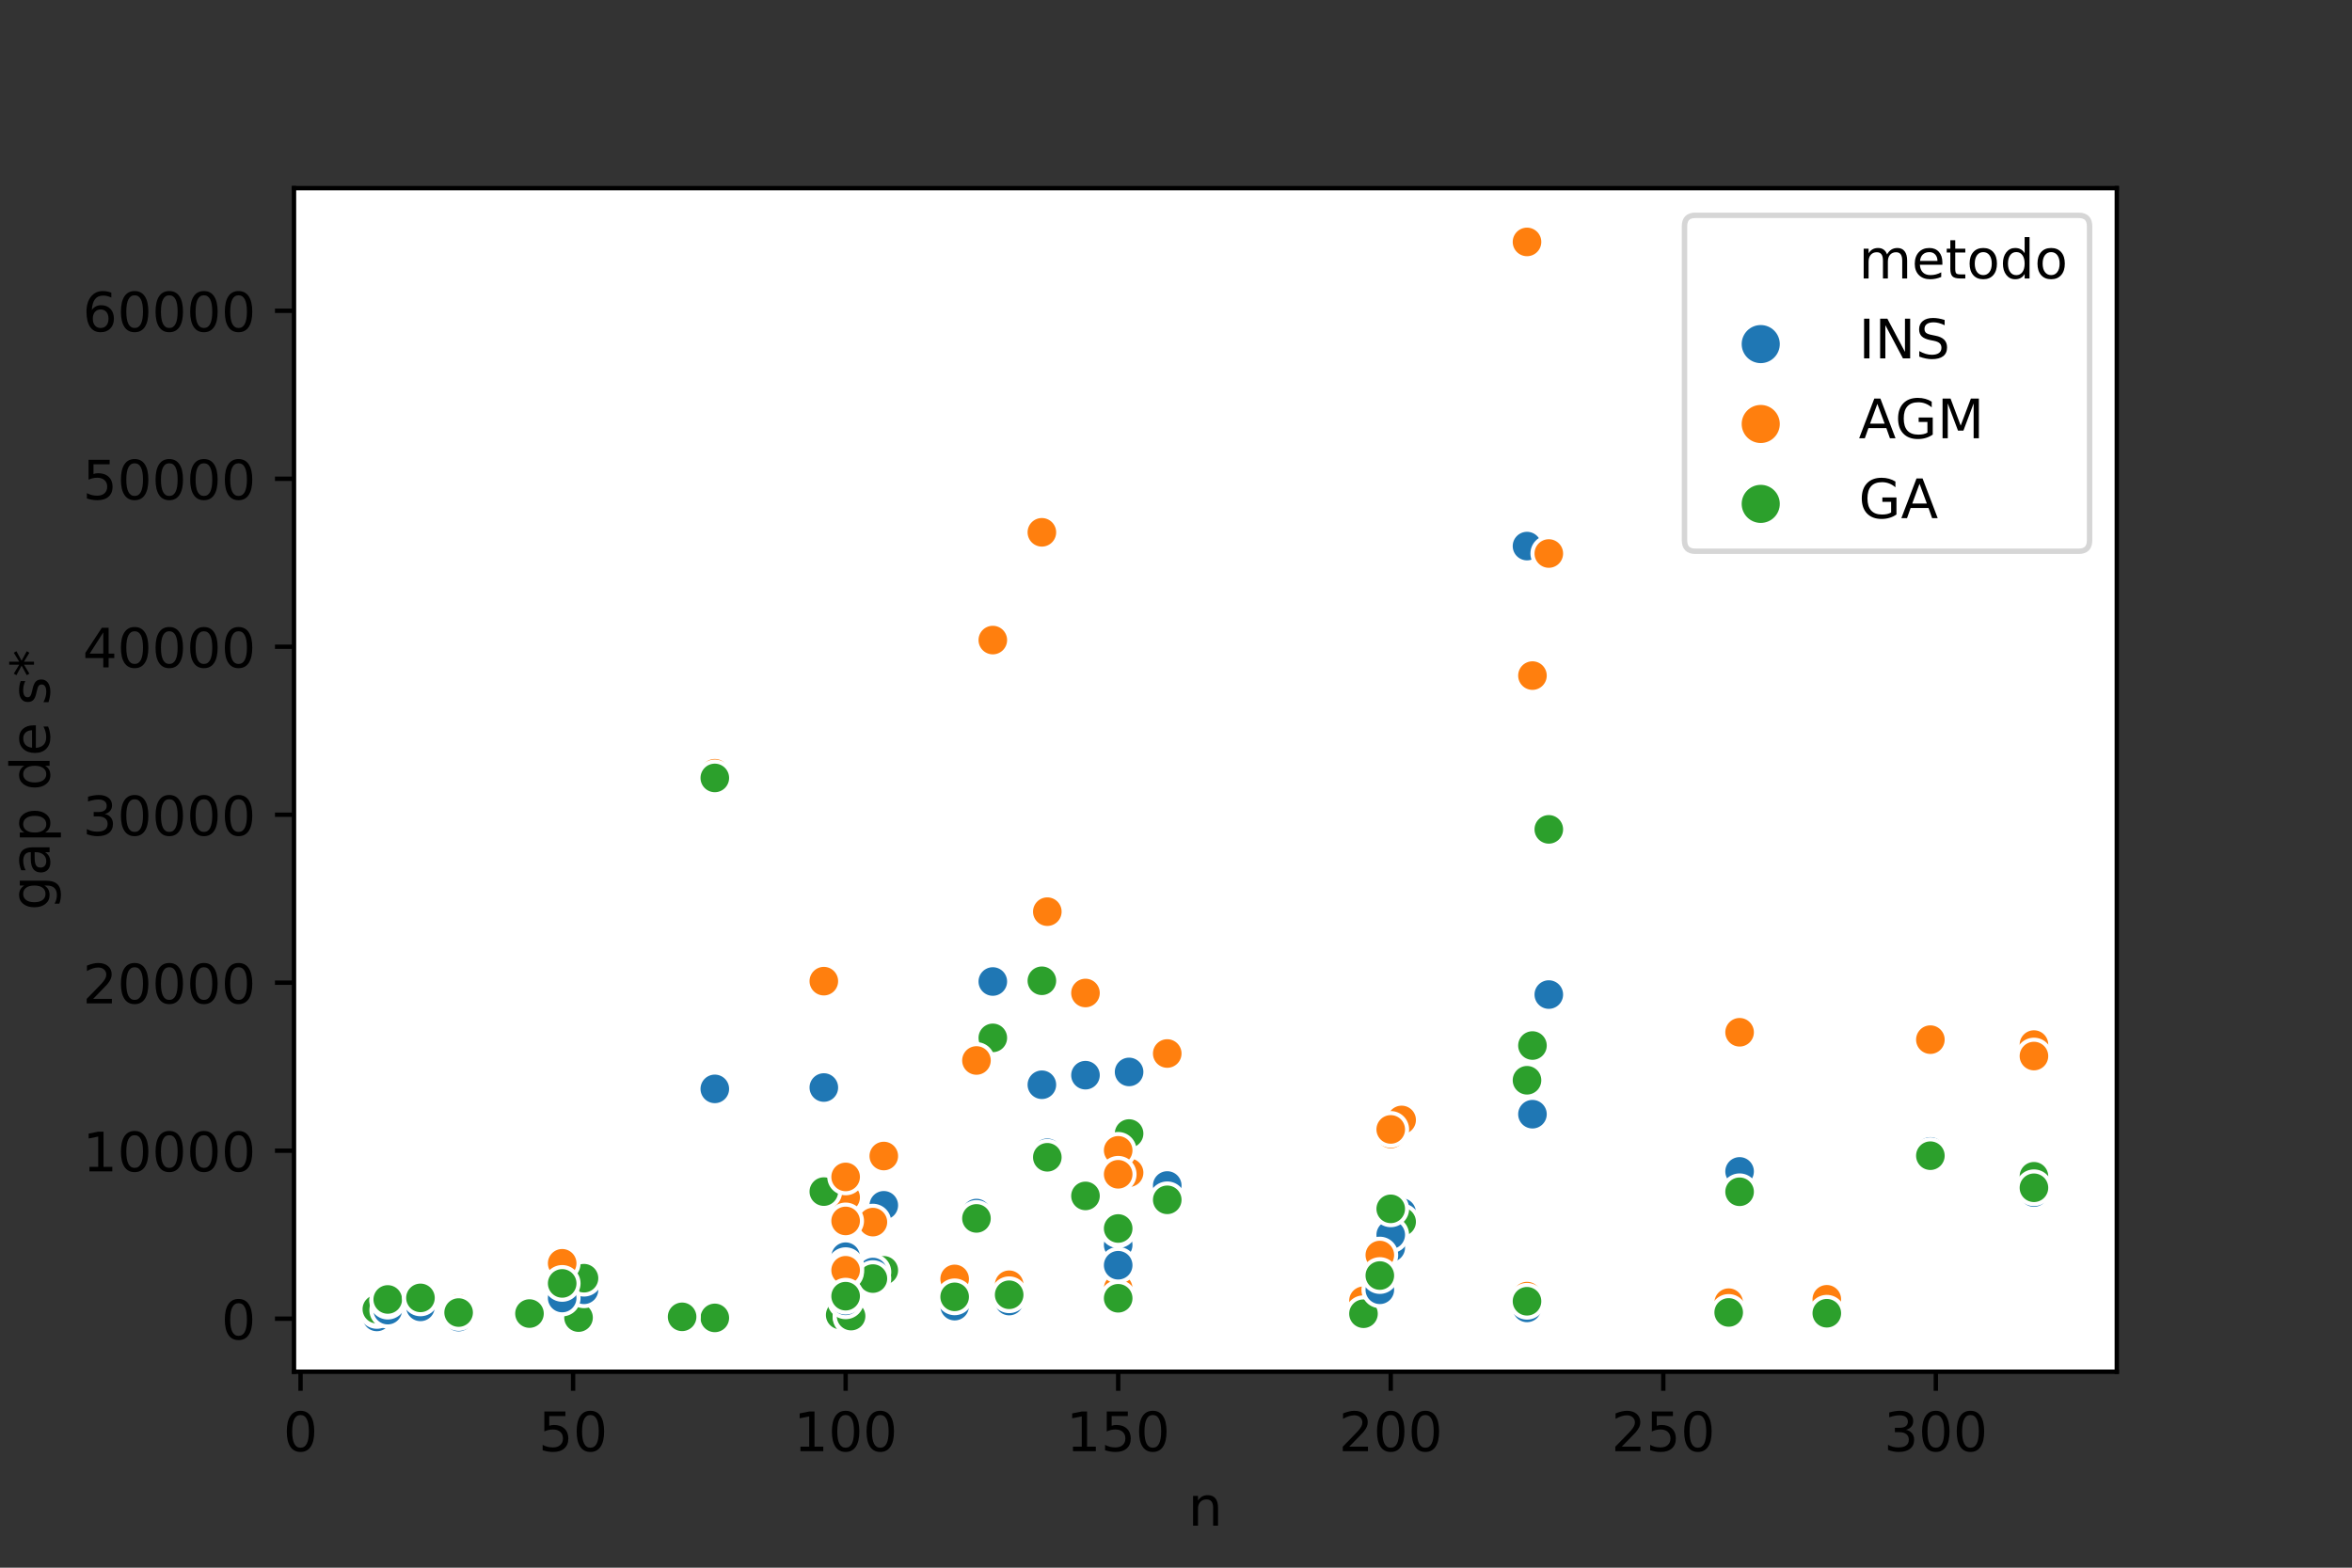 <?xml version="1.0" encoding="utf-8" standalone="no"?>
<!DOCTYPE svg PUBLIC "-//W3C//DTD SVG 1.1//EN"
  "http://www.w3.org/Graphics/SVG/1.1/DTD/svg11.dtd">
<!-- Created with matplotlib (https://matplotlib.org/) -->
<svg height="288pt" version="1.1" viewBox="0 0 432 288" width="432pt" xmlns="http://www.w3.org/2000/svg" xmlns:xlink="http://www.w3.org/1999/xlink">
 <rect x="0" y="0" width="432" height="288" fill="#333333" stroke="none"/>
 <defs>
  <style type="text/css">*{stroke-linecap:butt;stroke-linejoin:round;}</style>
 </defs>
 <g id="figure_1">
  <g id="patch_1">
   <path d="M 0 288 
L 432 288 
L 432 0 
L 0 0 
z
" style="fill:none;"/>
  </g>
  <g id="axes_1">
   <g id="patch_2">
    <path d="M 54 252 
L 388.8 252 
L 388.8 34.56 
L 54 34.56 
z
" style="fill:#ffffff;"/>
   </g>
   <g id="PathCollection_1">
    <defs>
     <path d="M 0 3 
C 0.796 3 1.559 2.684 2.121 2.121 
C 2.684 1.559 3 0.796 3 -0 
C 3 -0.796 2.684 -1.559 2.121 -2.121 
C 1.559 -2.684 0.796 -3 0 -3 
C -0.796 -3 -1.559 -2.684 -2.121 -2.121 
C -2.684 -1.559 -3 -0.796 -3 0 
C -3 0.796 -2.684 1.559 -2.121 2.121 
C -1.559 2.684 -0.796 3 0 3 
z
" id="C0_0_c7be79a290"/>
    </defs>
    <g clip-path="url(#pf85d535563)">
     <use style="fill:#1f77b4;stroke:#ffffff;stroke-width:0.75;" x="162.329" xlink:href="#C0_0_c7be79a290" y="221.428"/>
    </g>
    <g clip-path="url(#pf85d535563)">
     <use style="fill:#ff7f0e;stroke:#ffffff;stroke-width:0.75;" x="162.329" xlink:href="#C0_0_c7be79a290" y="212.374"/>
    </g>
    <g clip-path="url(#pf85d535563)">
     <use style="fill:#2ca02c;stroke:#ffffff;stroke-width:0.75;" x="162.329" xlink:href="#C0_0_c7be79a290" y="233.374"/>
    </g>
    <g clip-path="url(#pf85d535563)">
     <use style="fill:#1f77b4;stroke:#ffffff;stroke-width:0.75;" x="154.32" xlink:href="#C0_0_c7be79a290" y="241.712"/>
    </g>
    <g clip-path="url(#pf85d535563)">
     <use style="fill:#ff7f0e;stroke:#ffffff;stroke-width:0.75;" x="154.32" xlink:href="#C0_0_c7be79a290" y="240.592"/>
    </g>
    <g clip-path="url(#pf85d535563)">
     <use style="fill:#2ca02c;stroke:#ffffff;stroke-width:0.75;" x="154.32" xlink:href="#C0_0_c7be79a290" y="241.579"/>
    </g>
    <g clip-path="url(#pf85d535563)">
     <use style="fill:#1f77b4;stroke:#ffffff;stroke-width:0.75;" x="255.441" xlink:href="#C0_0_c7be79a290" y="229.208"/>
    </g>
    <g clip-path="url(#pf85d535563)">
     <use style="fill:#ff7f0e;stroke:#ffffff;stroke-width:0.75;" x="255.441" xlink:href="#C0_0_c7be79a290" y="208.34"/>
    </g>
    <g clip-path="url(#pf85d535563)">
     <use style="fill:#2ca02c;stroke:#ffffff;stroke-width:0.75;" x="255.441" xlink:href="#C0_0_c7be79a290" y="226.103"/>
    </g>
    <g clip-path="url(#pf85d535563)">
     <use style="fill:#1f77b4;stroke:#ffffff;stroke-width:0.75;" x="207.383" xlink:href="#C0_0_c7be79a290" y="196.925"/>
    </g>
    <g clip-path="url(#pf85d535563)">
     <use style="fill:#ff7f0e;stroke:#ffffff;stroke-width:0.75;" x="207.383" xlink:href="#C0_0_c7be79a290" y="215.429"/>
    </g>
    <g clip-path="url(#pf85d535563)">
     <use style="fill:#2ca02c;stroke:#ffffff;stroke-width:0.75;" x="207.383" xlink:href="#C0_0_c7be79a290" y="208.242"/>
    </g>
    <g clip-path="url(#pf85d535563)">
     <use style="fill:#1f77b4;stroke:#ffffff;stroke-width:0.75;" x="182.353" xlink:href="#C0_0_c7be79a290" y="180.313"/>
    </g>
    <g clip-path="url(#pf85d535563)">
     <use style="fill:#ff7f0e;stroke:#ffffff;stroke-width:0.75;" x="182.353" xlink:href="#C0_0_c7be79a290" y="117.588"/>
    </g>
    <g clip-path="url(#pf85d535563)">
     <use style="fill:#2ca02c;stroke:#ffffff;stroke-width:0.75;" x="182.353" xlink:href="#C0_0_c7be79a290" y="190.667"/>
    </g>
    <g clip-path="url(#pf85d535563)">
     <use style="fill:#1f77b4;stroke:#ffffff;stroke-width:0.75;" x="84.236" xlink:href="#C0_0_c7be79a290" y="241.857"/>
    </g>
    <g clip-path="url(#pf85d535563)">
     <use style="fill:#ff7f0e;stroke:#ffffff;stroke-width:0.75;" x="84.236" xlink:href="#C0_0_c7be79a290" y="241.172"/>
    </g>
    <g clip-path="url(#pf85d535563)">
     <use style="fill:#2ca02c;stroke:#ffffff;stroke-width:0.75;" x="84.236" xlink:href="#C0_0_c7be79a290" y="240.833"/>
    </g>
    <g clip-path="url(#pf85d535563)">
     <use style="fill:#1f77b4;stroke:#ffffff;stroke-width:0.75;" x="131.292" xlink:href="#C0_0_c7be79a290" y="200.039"/>
    </g>
    <g clip-path="url(#pf85d535563)">
     <use style="fill:#ff7f0e;stroke:#ffffff;stroke-width:0.75;" x="131.292" xlink:href="#C0_0_c7be79a290" y="142.05"/>
    </g>
    <g clip-path="url(#pf85d535563)">
     <use style="fill:#2ca02c;stroke:#ffffff;stroke-width:0.75;" x="131.292" xlink:href="#C0_0_c7be79a290" y="142.914"/>
    </g>
    <g clip-path="url(#pf85d535563)">
     <use style="fill:#1f77b4;stroke:#ffffff;stroke-width:0.75;" x="155.321" xlink:href="#C0_0_c7be79a290" y="231.96"/>
    </g>
    <g clip-path="url(#pf85d535563)">
     <use style="fill:#ff7f0e;stroke:#ffffff;stroke-width:0.75;" x="155.321" xlink:href="#C0_0_c7be79a290" y="230.698"/>
    </g>
    <g clip-path="url(#pf85d535563)">
     <use style="fill:#2ca02c;stroke:#ffffff;stroke-width:0.75;" x="155.321" xlink:href="#C0_0_c7be79a290" y="230.92"/>
    </g>
    <g clip-path="url(#pf85d535563)">
     <use style="fill:#1f77b4;stroke:#ffffff;stroke-width:0.75;" x="205.381" xlink:href="#C0_0_c7be79a290" y="238.179"/>
    </g>
    <g clip-path="url(#pf85d535563)">
     <use style="fill:#ff7f0e;stroke:#ffffff;stroke-width:0.75;" x="205.381" xlink:href="#C0_0_c7be79a290" y="236.691"/>
    </g>
    <g clip-path="url(#pf85d535563)">
     <use style="fill:#2ca02c;stroke:#ffffff;stroke-width:0.75;" x="205.381" xlink:href="#C0_0_c7be79a290" y="238.506"/>
    </g>
    <g clip-path="url(#pf85d535563)">
     <use style="fill:#1f77b4;stroke:#ffffff;stroke-width:0.75;" x="319.517" xlink:href="#C0_0_c7be79a290" y="215.2"/>
    </g>
    <g clip-path="url(#pf85d535563)">
     <use style="fill:#ff7f0e;stroke:#ffffff;stroke-width:0.75;" x="319.517" xlink:href="#C0_0_c7be79a290" y="189.639"/>
    </g>
    <g clip-path="url(#pf85d535563)">
     <use style="fill:#2ca02c;stroke:#ffffff;stroke-width:0.75;" x="319.517" xlink:href="#C0_0_c7be79a290" y="218.941"/>
    </g>
    <g clip-path="url(#pf85d535563)">
     <use style="fill:#1f77b4;stroke:#ffffff;stroke-width:0.75;" x="257.443" xlink:href="#C0_0_c7be79a290" y="222.749"/>
    </g>
    <g clip-path="url(#pf85d535563)">
     <use style="fill:#ff7f0e;stroke:#ffffff;stroke-width:0.75;" x="257.443" xlink:href="#C0_0_c7be79a290" y="205.745"/>
    </g>
    <g clip-path="url(#pf85d535563)">
     <use style="fill:#2ca02c;stroke:#ffffff;stroke-width:0.75;" x="257.443" xlink:href="#C0_0_c7be79a290" y="224.458"/>
    </g>
    <g clip-path="url(#pf85d535563)">
     <use style="fill:#1f77b4;stroke:#ffffff;stroke-width:0.75;" x="97.252" xlink:href="#C0_0_c7be79a290" y="242.011"/>
    </g>
    <g clip-path="url(#pf85d535563)">
     <use style="fill:#ff7f0e;stroke:#ffffff;stroke-width:0.75;" x="97.252" xlink:href="#C0_0_c7be79a290" y="241.604"/>
    </g>
    <g clip-path="url(#pf85d535563)">
     <use style="fill:#2ca02c;stroke:#ffffff;stroke-width:0.75;" x="97.252" xlink:href="#C0_0_c7be79a290" y="241.314"/>
    </g>
    <g clip-path="url(#pf85d535563)">
     <use style="fill:#1f77b4;stroke:#ffffff;stroke-width:0.75;" x="205.381" xlink:href="#C0_0_c7be79a290" y="228.714"/>
    </g>
    <g clip-path="url(#pf85d535563)">
     <use style="fill:#ff7f0e;stroke:#ffffff;stroke-width:0.75;" x="205.381" xlink:href="#C0_0_c7be79a290" y="211.331"/>
    </g>
    <g clip-path="url(#pf85d535563)">
     <use style="fill:#2ca02c;stroke:#ffffff;stroke-width:0.75;" x="205.381" xlink:href="#C0_0_c7be79a290" y="225.906"/>
    </g>
    <g clip-path="url(#pf85d535563)">
     <use style="fill:#1f77b4;stroke:#ffffff;stroke-width:0.75;" x="131.292" xlink:href="#C0_0_c7be79a290" y="242.07"/>
    </g>
    <g clip-path="url(#pf85d535563)">
     <use style="fill:#ff7f0e;stroke:#ffffff;stroke-width:0.75;" x="131.292" xlink:href="#C0_0_c7be79a290" y="241.826"/>
    </g>
    <g clip-path="url(#pf85d535563)">
     <use style="fill:#2ca02c;stroke:#ffffff;stroke-width:0.75;" x="131.292" xlink:href="#C0_0_c7be79a290" y="242.113"/>
    </g>
    <g clip-path="url(#pf85d535563)">
     <use style="fill:#1f77b4;stroke:#ffffff;stroke-width:0.75;" x="280.471" xlink:href="#C0_0_c7be79a290" y="100.322"/>
    </g>
    <g clip-path="url(#pf85d535563)">
     <use style="fill:#ff7f0e;stroke:#ffffff;stroke-width:0.75;" x="280.471" xlink:href="#C0_0_c7be79a290" y="44.444"/>
    </g>
    <g clip-path="url(#pf85d535563)">
     <use style="fill:#2ca02c;stroke:#ffffff;stroke-width:0.75;" x="280.471" xlink:href="#C0_0_c7be79a290" y="198.456"/>
    </g>
    <g clip-path="url(#pf85d535563)">
     <use style="fill:#1f77b4;stroke:#ffffff;stroke-width:0.75;" x="255.441" xlink:href="#C0_0_c7be79a290" y="226.841"/>
    </g>
    <g clip-path="url(#pf85d535563)">
     <use style="fill:#ff7f0e;stroke:#ffffff;stroke-width:0.75;" x="255.441" xlink:href="#C0_0_c7be79a290" y="207.485"/>
    </g>
    <g clip-path="url(#pf85d535563)">
     <use style="fill:#2ca02c;stroke:#ffffff;stroke-width:0.75;" x="255.441" xlink:href="#C0_0_c7be79a290" y="222.076"/>
    </g>
    <g clip-path="url(#pf85d535563)">
     <use style="fill:#1f77b4;stroke:#ffffff;stroke-width:0.75;" x="199.374" xlink:href="#C0_0_c7be79a290" y="197.521"/>
    </g>
    <g clip-path="url(#pf85d535563)">
     <use style="fill:#ff7f0e;stroke:#ffffff;stroke-width:0.75;" x="199.374" xlink:href="#C0_0_c7be79a290" y="182.424"/>
    </g>
    <g clip-path="url(#pf85d535563)">
     <use style="fill:#2ca02c;stroke:#ffffff;stroke-width:0.75;" x="199.374" xlink:href="#C0_0_c7be79a290" y="219.703"/>
    </g>
    <g clip-path="url(#pf85d535563)">
     <use style="fill:#1f77b4;stroke:#ffffff;stroke-width:0.75;" x="373.582" xlink:href="#C0_0_c7be79a290" y="216.975"/>
    </g>
    <g clip-path="url(#pf85d535563)">
     <use style="fill:#ff7f0e;stroke:#ffffff;stroke-width:0.75;" x="373.582" xlink:href="#C0_0_c7be79a290" y="191.898"/>
    </g>
    <g clip-path="url(#pf85d535563)">
     <use style="fill:#2ca02c;stroke:#ffffff;stroke-width:0.75;" x="373.582" xlink:href="#C0_0_c7be79a290" y="216.095"/>
    </g>
    <g clip-path="url(#pf85d535563)">
     <use style="fill:#1f77b4;stroke:#ffffff;stroke-width:0.75;" x="205.381" xlink:href="#C0_0_c7be79a290" y="232.436"/>
    </g>
    <g clip-path="url(#pf85d535563)">
     <use style="fill:#ff7f0e;stroke:#ffffff;stroke-width:0.75;" x="205.381" xlink:href="#C0_0_c7be79a290" y="215.728"/>
    </g>
    <g clip-path="url(#pf85d535563)">
     <use style="fill:#2ca02c;stroke:#ffffff;stroke-width:0.75;" x="205.381" xlink:href="#C0_0_c7be79a290" y="225.687"/>
    </g>
    <g clip-path="url(#pf85d535563)">
     <use style="fill:#1f77b4;stroke:#ffffff;stroke-width:0.75;" x="155.321" xlink:href="#C0_0_c7be79a290" y="233.115"/>
    </g>
    <g clip-path="url(#pf85d535563)">
     <use style="fill:#ff7f0e;stroke:#ffffff;stroke-width:0.75;" x="155.321" xlink:href="#C0_0_c7be79a290" y="223.958"/>
    </g>
    <g clip-path="url(#pf85d535563)">
     <use style="fill:#2ca02c;stroke:#ffffff;stroke-width:0.75;" x="155.321" xlink:href="#C0_0_c7be79a290" y="233.263"/>
    </g>
    <g clip-path="url(#pf85d535563)">
     <use style="fill:#1f77b4;stroke:#ffffff;stroke-width:0.75;" x="69.218" xlink:href="#C0_0_c7be79a290" y="241.934"/>
    </g>
    <g clip-path="url(#pf85d535563)">
     <use style="fill:#ff7f0e;stroke:#ffffff;stroke-width:0.75;" x="69.218" xlink:href="#C0_0_c7be79a290" y="240.737"/>
    </g>
    <g clip-path="url(#pf85d535563)">
     <use style="fill:#2ca02c;stroke:#ffffff;stroke-width:0.75;" x="69.218" xlink:href="#C0_0_c7be79a290" y="240.505"/>
    </g>
    <g clip-path="url(#pf85d535563)">
     <use style="fill:#1f77b4;stroke:#ffffff;stroke-width:0.75;" x="214.392" xlink:href="#C0_0_c7be79a290" y="217.79"/>
    </g>
    <g clip-path="url(#pf85d535563)">
     <use style="fill:#ff7f0e;stroke:#ffffff;stroke-width:0.75;" x="214.392" xlink:href="#C0_0_c7be79a290" y="193.54"/>
    </g>
    <g clip-path="url(#pf85d535563)">
     <use style="fill:#2ca02c;stroke:#ffffff;stroke-width:0.75;" x="214.392" xlink:href="#C0_0_c7be79a290" y="220.419"/>
    </g>
    <g clip-path="url(#pf85d535563)">
     <use style="fill:#1f77b4;stroke:#ffffff;stroke-width:0.75;" x="284.475" xlink:href="#C0_0_c7be79a290" y="182.711"/>
    </g>
    <g clip-path="url(#pf85d535563)">
     <use style="fill:#ff7f0e;stroke:#ffffff;stroke-width:0.75;" x="284.475" xlink:href="#C0_0_c7be79a290" y="101.686"/>
    </g>
    <g clip-path="url(#pf85d535563)">
     <use style="fill:#2ca02c;stroke:#ffffff;stroke-width:0.75;" x="284.475" xlink:href="#C0_0_c7be79a290" y="152.364"/>
    </g>
    <g clip-path="url(#pf85d535563)">
     <use style="fill:#1f77b4;stroke:#ffffff;stroke-width:0.75;" x="192.365" xlink:href="#C0_0_c7be79a290" y="211.772"/>
    </g>
    <g clip-path="url(#pf85d535563)">
     <use style="fill:#ff7f0e;stroke:#ffffff;stroke-width:0.75;" x="192.365" xlink:href="#C0_0_c7be79a290" y="167.482"/>
    </g>
    <g clip-path="url(#pf85d535563)">
     <use style="fill:#2ca02c;stroke:#ffffff;stroke-width:0.75;" x="192.365" xlink:href="#C0_0_c7be79a290" y="212.605"/>
    </g>
    <g clip-path="url(#pf85d535563)">
     <use style="fill:#1f77b4;stroke:#ffffff;stroke-width:0.75;" x="155.321" xlink:href="#C0_0_c7be79a290" y="231.275"/>
    </g>
    <g clip-path="url(#pf85d535563)">
     <use style="fill:#ff7f0e;stroke:#ffffff;stroke-width:0.75;" x="155.321" xlink:href="#C0_0_c7be79a290" y="219.974"/>
    </g>
    <g clip-path="url(#pf85d535563)">
     <use style="fill:#2ca02c;stroke:#ffffff;stroke-width:0.75;" x="155.321" xlink:href="#C0_0_c7be79a290" y="233.966"/>
    </g>
    <g clip-path="url(#pf85d535563)">
     <use style="fill:#1f77b4;stroke:#ffffff;stroke-width:0.75;" x="185.357" xlink:href="#C0_0_c7be79a290" y="239.018"/>
    </g>
    <g clip-path="url(#pf85d535563)">
     <use style="fill:#ff7f0e;stroke:#ffffff;stroke-width:0.75;" x="185.357" xlink:href="#C0_0_c7be79a290" y="236.022"/>
    </g>
    <g clip-path="url(#pf85d535563)">
     <use style="fill:#2ca02c;stroke:#ffffff;stroke-width:0.75;" x="185.357" xlink:href="#C0_0_c7be79a290" y="237.861"/>
    </g>
    <g clip-path="url(#pf85d535563)">
     <use style="fill:#1f77b4;stroke:#ffffff;stroke-width:0.75;" x="191.364" xlink:href="#C0_0_c7be79a290" y="199.28"/>
    </g>
    <g clip-path="url(#pf85d535563)">
     <use style="fill:#ff7f0e;stroke:#ffffff;stroke-width:0.75;" x="191.364" xlink:href="#C0_0_c7be79a290" y="97.791"/>
    </g>
    <g clip-path="url(#pf85d535563)">
     <use style="fill:#2ca02c;stroke:#ffffff;stroke-width:0.75;" x="191.364" xlink:href="#C0_0_c7be79a290" y="180.178"/>
    </g>
    <g clip-path="url(#pf85d535563)">
     <use style="fill:#1f77b4;stroke:#ffffff;stroke-width:0.75;" x="335.536" xlink:href="#C0_0_c7be79a290" y="241.157"/>
    </g>
    <g clip-path="url(#pf85d535563)">
     <use style="fill:#ff7f0e;stroke:#ffffff;stroke-width:0.75;" x="335.536" xlink:href="#C0_0_c7be79a290" y="238.694"/>
    </g>
    <g clip-path="url(#pf85d535563)">
     <use style="fill:#2ca02c;stroke:#ffffff;stroke-width:0.75;" x="335.536" xlink:href="#C0_0_c7be79a290" y="241.255"/>
    </g>
    <g clip-path="url(#pf85d535563)">
     <use style="fill:#1f77b4;stroke:#ffffff;stroke-width:0.75;" x="106.262" xlink:href="#C0_0_c7be79a290" y="242.116"/>
    </g>
    <g clip-path="url(#pf85d535563)">
     <use style="fill:#ff7f0e;stroke:#ffffff;stroke-width:0.75;" x="106.262" xlink:href="#C0_0_c7be79a290" y="241.876"/>
    </g>
    <g clip-path="url(#pf85d535563)">
     <use style="fill:#2ca02c;stroke:#ffffff;stroke-width:0.75;" x="106.262" xlink:href="#C0_0_c7be79a290" y="242.055"/>
    </g>
    <g clip-path="url(#pf85d535563)">
     <use style="fill:#1f77b4;stroke:#ffffff;stroke-width:0.75;" x="160.327" xlink:href="#C0_0_c7be79a290" y="233.685"/>
    </g>
    <g clip-path="url(#pf85d535563)">
     <use style="fill:#ff7f0e;stroke:#ffffff;stroke-width:0.75;" x="160.327" xlink:href="#C0_0_c7be79a290" y="224.514"/>
    </g>
    <g clip-path="url(#pf85d535563)">
     <use style="fill:#2ca02c;stroke:#ffffff;stroke-width:0.75;" x="160.327" xlink:href="#C0_0_c7be79a290" y="234.886"/>
    </g>
    <g clip-path="url(#pf85d535563)">
     <use style="fill:#1f77b4;stroke:#ffffff;stroke-width:0.75;" x="250.435" xlink:href="#C0_0_c7be79a290" y="240.802"/>
    </g>
    <g clip-path="url(#pf85d535563)">
     <use style="fill:#ff7f0e;stroke:#ffffff;stroke-width:0.75;" x="250.435" xlink:href="#C0_0_c7be79a290" y="238.962"/>
    </g>
    <g clip-path="url(#pf85d535563)">
     <use style="fill:#2ca02c;stroke:#ffffff;stroke-width:0.75;" x="250.435" xlink:href="#C0_0_c7be79a290" y="241.345"/>
    </g>
    <g clip-path="url(#pf85d535563)">
     <use style="fill:#1f77b4;stroke:#ffffff;stroke-width:0.75;" x="317.515" xlink:href="#C0_0_c7be79a290" y="240.953"/>
    </g>
    <g clip-path="url(#pf85d535563)">
     <use style="fill:#ff7f0e;stroke:#ffffff;stroke-width:0.75;" x="317.515" xlink:href="#C0_0_c7be79a290" y="239.314"/>
    </g>
    <g clip-path="url(#pf85d535563)">
     <use style="fill:#2ca02c;stroke:#ffffff;stroke-width:0.75;" x="317.515" xlink:href="#C0_0_c7be79a290" y="241.107"/>
    </g>
    <g clip-path="url(#pf85d535563)">
     <use style="fill:#1f77b4;stroke:#ffffff;stroke-width:0.75;" x="84.236" xlink:href="#C0_0_c7be79a290" y="241.968"/>
    </g>
    <g clip-path="url(#pf85d535563)">
     <use style="fill:#ff7f0e;stroke:#ffffff;stroke-width:0.75;" x="84.236" xlink:href="#C0_0_c7be79a290" y="240.401"/>
    </g>
    <g clip-path="url(#pf85d535563)">
     <use style="fill:#2ca02c;stroke:#ffffff;stroke-width:0.75;" x="84.236" xlink:href="#C0_0_c7be79a290" y="241.129"/>
    </g>
    <g clip-path="url(#pf85d535563)">
     <use style="fill:#1f77b4;stroke:#ffffff;stroke-width:0.75;" x="354.559" xlink:href="#C0_0_c7be79a290" y="211.528"/>
    </g>
    <g clip-path="url(#pf85d535563)">
     <use style="fill:#ff7f0e;stroke:#ffffff;stroke-width:0.75;" x="354.559" xlink:href="#C0_0_c7be79a290" y="190.994"/>
    </g>
    <g clip-path="url(#pf85d535563)">
     <use style="fill:#2ca02c;stroke:#ffffff;stroke-width:0.75;" x="354.559" xlink:href="#C0_0_c7be79a290" y="212.312"/>
    </g>
    <g clip-path="url(#pf85d535563)">
     <use style="fill:#1f77b4;stroke:#ffffff;stroke-width:0.75;" x="280.471" xlink:href="#C0_0_c7be79a290" y="240.274"/>
    </g>
    <g clip-path="url(#pf85d535563)">
     <use style="fill:#ff7f0e;stroke:#ffffff;stroke-width:0.75;" x="280.471" xlink:href="#C0_0_c7be79a290" y="238.111"/>
    </g>
    <g clip-path="url(#pf85d535563)">
     <use style="fill:#2ca02c;stroke:#ffffff;stroke-width:0.75;" x="280.471" xlink:href="#C0_0_c7be79a290" y="239.055"/>
    </g>
    <g clip-path="url(#pf85d535563)">
     <use style="fill:#1f77b4;stroke:#ffffff;stroke-width:0.75;" x="71.221" xlink:href="#C0_0_c7be79a290" y="240.681"/>
    </g>
    <g clip-path="url(#pf85d535563)">
     <use style="fill:#ff7f0e;stroke:#ffffff;stroke-width:0.75;" x="71.221" xlink:href="#C0_0_c7be79a290" y="239.03"/>
    </g>
    <g clip-path="url(#pf85d535563)">
     <use style="fill:#2ca02c;stroke:#ffffff;stroke-width:0.75;" x="71.221" xlink:href="#C0_0_c7be79a290" y="238.722"/>
    </g>
    <g clip-path="url(#pf85d535563)">
     <use style="fill:#1f77b4;stroke:#ffffff;stroke-width:0.75;" x="156.322" xlink:href="#C0_0_c7be79a290" y="242.005"/>
    </g>
    <g clip-path="url(#pf85d535563)">
     <use style="fill:#ff7f0e;stroke:#ffffff;stroke-width:0.75;" x="156.322" xlink:href="#C0_0_c7be79a290" y="241.542"/>
    </g>
    <g clip-path="url(#pf85d535563)">
     <use style="fill:#2ca02c;stroke:#ffffff;stroke-width:0.75;" x="156.322" xlink:href="#C0_0_c7be79a290" y="241.78"/>
    </g>
    <g clip-path="url(#pf85d535563)">
     <use style="fill:#1f77b4;stroke:#ffffff;stroke-width:0.75;" x="179.35" xlink:href="#C0_0_c7be79a290" y="222.854"/>
    </g>
    <g clip-path="url(#pf85d535563)">
     <use style="fill:#ff7f0e;stroke:#ffffff;stroke-width:0.75;" x="179.35" xlink:href="#C0_0_c7be79a290" y="194.821"/>
    </g>
    <g clip-path="url(#pf85d535563)">
     <use style="fill:#2ca02c;stroke:#ffffff;stroke-width:0.75;" x="179.35" xlink:href="#C0_0_c7be79a290" y="223.835"/>
    </g>
    <g clip-path="url(#pf85d535563)">
     <use style="fill:#1f77b4;stroke:#ffffff;stroke-width:0.75;" x="107.264" xlink:href="#C0_0_c7be79a290" y="236.95"/>
    </g>
    <g clip-path="url(#pf85d535563)">
     <use style="fill:#ff7f0e;stroke:#ffffff;stroke-width:0.75;" x="107.264" xlink:href="#C0_0_c7be79a290" y="234.315"/>
    </g>
    <g clip-path="url(#pf85d535563)">
     <use style="fill:#2ca02c;stroke:#ffffff;stroke-width:0.75;" x="107.264" xlink:href="#C0_0_c7be79a290" y="234.818"/>
    </g>
    <g clip-path="url(#pf85d535563)">
     <use style="fill:#1f77b4;stroke:#ffffff;stroke-width:0.75;" x="253.438" xlink:href="#C0_0_c7be79a290" y="236.947"/>
    </g>
    <g clip-path="url(#pf85d535563)">
     <use style="fill:#ff7f0e;stroke:#ffffff;stroke-width:0.75;" x="253.438" xlink:href="#C0_0_c7be79a290" y="230.569"/>
    </g>
    <g clip-path="url(#pf85d535563)">
     <use style="fill:#2ca02c;stroke:#ffffff;stroke-width:0.75;" x="253.438" xlink:href="#C0_0_c7be79a290" y="234.33"/>
    </g>
    <g clip-path="url(#pf85d535563)">
     <use style="fill:#1f77b4;stroke:#ffffff;stroke-width:0.75;" x="125.285" xlink:href="#C0_0_c7be79a290" y="241.99"/>
    </g>
    <g clip-path="url(#pf85d535563)">
     <use style="fill:#ff7f0e;stroke:#ffffff;stroke-width:0.75;" x="125.285" xlink:href="#C0_0_c7be79a290" y="241.635"/>
    </g>
    <g clip-path="url(#pf85d535563)">
     <use style="fill:#2ca02c;stroke:#ffffff;stroke-width:0.75;" x="125.285" xlink:href="#C0_0_c7be79a290" y="241.916"/>
    </g>
    <g clip-path="url(#pf85d535563)">
     <use style="fill:#1f77b4;stroke:#ffffff;stroke-width:0.75;" x="151.316" xlink:href="#C0_0_c7be79a290" y="199.789"/>
    </g>
    <g clip-path="url(#pf85d535563)">
     <use style="fill:#ff7f0e;stroke:#ffffff;stroke-width:0.75;" x="151.316" xlink:href="#C0_0_c7be79a290" y="180.249"/>
    </g>
    <g clip-path="url(#pf85d535563)">
     <use style="fill:#2ca02c;stroke:#ffffff;stroke-width:0.75;" x="151.316" xlink:href="#C0_0_c7be79a290" y="218.91"/>
    </g>
    <g clip-path="url(#pf85d535563)">
     <use style="fill:#1f77b4;stroke:#ffffff;stroke-width:0.75;" x="175.345" xlink:href="#C0_0_c7be79a290" y="239.953"/>
    </g>
    <g clip-path="url(#pf85d535563)">
     <use style="fill:#ff7f0e;stroke:#ffffff;stroke-width:0.75;" x="175.345" xlink:href="#C0_0_c7be79a290" y="234.951"/>
    </g>
    <g clip-path="url(#pf85d535563)">
     <use style="fill:#2ca02c;stroke:#ffffff;stroke-width:0.75;" x="175.345" xlink:href="#C0_0_c7be79a290" y="238.243"/>
    </g>
    <g clip-path="url(#pf85d535563)">
     <use style="fill:#1f77b4;stroke:#ffffff;stroke-width:0.75;" x="281.472" xlink:href="#C0_0_c7be79a290" y="204.69"/>
    </g>
    <g clip-path="url(#pf85d535563)">
     <use style="fill:#ff7f0e;stroke:#ffffff;stroke-width:0.75;" x="281.472" xlink:href="#C0_0_c7be79a290" y="124.114"/>
    </g>
    <g clip-path="url(#pf85d535563)">
     <use style="fill:#2ca02c;stroke:#ffffff;stroke-width:0.75;" x="281.472" xlink:href="#C0_0_c7be79a290" y="192.077"/>
    </g>
    <g clip-path="url(#pf85d535563)">
     <use style="fill:#1f77b4;stroke:#ffffff;stroke-width:0.75;" x="155.321" xlink:href="#C0_0_c7be79a290" y="230.868"/>
    </g>
    <g clip-path="url(#pf85d535563)">
     <use style="fill:#ff7f0e;stroke:#ffffff;stroke-width:0.75;" x="155.321" xlink:href="#C0_0_c7be79a290" y="224.298"/>
    </g>
    <g clip-path="url(#pf85d535563)">
     <use style="fill:#2ca02c;stroke:#ffffff;stroke-width:0.75;" x="155.321" xlink:href="#C0_0_c7be79a290" y="232.519"/>
    </g>
    <g clip-path="url(#pf85d535563)">
     <use style="fill:#1f77b4;stroke:#ffffff;stroke-width:0.75;" x="373.582" xlink:href="#C0_0_c7be79a290" y="219.086"/>
    </g>
    <g clip-path="url(#pf85d535563)">
     <use style="fill:#ff7f0e;stroke:#ffffff;stroke-width:0.75;" x="373.582" xlink:href="#C0_0_c7be79a290" y="194.009"/>
    </g>
    <g clip-path="url(#pf85d535563)">
     <use style="fill:#2ca02c;stroke:#ffffff;stroke-width:0.75;" x="373.582" xlink:href="#C0_0_c7be79a290" y="218.206"/>
    </g>
    <g clip-path="url(#pf85d535563)">
     <use style="fill:#1f77b4;stroke:#ffffff;stroke-width:0.75;" x="155.321" xlink:href="#C0_0_c7be79a290" y="232.877"/>
    </g>
    <g clip-path="url(#pf85d535563)">
     <use style="fill:#ff7f0e;stroke:#ffffff;stroke-width:0.75;" x="155.321" xlink:href="#C0_0_c7be79a290" y="216.213"/>
    </g>
    <g clip-path="url(#pf85d535563)">
     <use style="fill:#2ca02c;stroke:#ffffff;stroke-width:0.75;" x="155.321" xlink:href="#C0_0_c7be79a290" y="233.679"/>
    </g>
    <g clip-path="url(#pf85d535563)">
     <use style="fill:#1f77b4;stroke:#ffffff;stroke-width:0.75;" x="103.259" xlink:href="#C0_0_c7be79a290" y="238.459"/>
    </g>
    <g clip-path="url(#pf85d535563)">
     <use style="fill:#ff7f0e;stroke:#ffffff;stroke-width:0.75;" x="103.259" xlink:href="#C0_0_c7be79a290" y="232.078"/>
    </g>
    <g clip-path="url(#pf85d535563)">
     <use style="fill:#2ca02c;stroke:#ffffff;stroke-width:0.75;" x="103.259" xlink:href="#C0_0_c7be79a290" y="235.775"/>
    </g>
    <g clip-path="url(#pf85d535563)">
     <use style="fill:#1f77b4;stroke:#ffffff;stroke-width:0.75;" x="77.228" xlink:href="#C0_0_c7be79a290" y="240.086"/>
    </g>
    <g clip-path="url(#pf85d535563)">
     <use style="fill:#ff7f0e;stroke:#ffffff;stroke-width:0.75;" x="77.228" xlink:href="#C0_0_c7be79a290" y="237.969"/>
    </g>
    <g clip-path="url(#pf85d535563)">
     <use style="fill:#2ca02c;stroke:#ffffff;stroke-width:0.75;" x="77.228" xlink:href="#C0_0_c7be79a290" y="238.435"/>
    </g>
    <g clip-path="url(#pf85d535563)">
     <use style="fill:#1f77b4;stroke:#ffffff;stroke-width:0.75;" x="155.321" xlink:href="#C0_0_c7be79a290" y="238.975"/>
    </g>
    <g clip-path="url(#pf85d535563)">
     <use style="fill:#ff7f0e;stroke:#ffffff;stroke-width:0.75;" x="155.321" xlink:href="#C0_0_c7be79a290" y="233.365"/>
    </g>
    <g clip-path="url(#pf85d535563)">
     <use style="fill:#2ca02c;stroke:#ffffff;stroke-width:0.75;" x="155.321" xlink:href="#C0_0_c7be79a290" y="238.12"/>
    </g>
   </g>
   <g id="PathCollection_2"/>
   <g id="PathCollection_3"/>
   <g id="PathCollection_4"/>
   <g id="PathCollection_5"/>
   <g id="matplotlib.axis_1">
    <g id="xtick_1">
     <g id="line2d_1">
      <defs>
       <path d="M 0 0 
L 0 3.5 
" id="mcfea1238dd" style="stroke:#000000;stroke-width:0.8;"/>
      </defs>
      <g>
       <use style="stroke:#000000;stroke-width:0.8;" x="55.201" xlink:href="#mcfea1238dd" y="252"/>
      </g>
     </g>
     <g id="text_1">
      <!-- 0 -->
      <g transform="translate(52.02 266.598)scale(0.1 -0.1)">
       <defs>
        <path d="M 31.781 66.406 
Q 24.172 66.406 20.328 58.906 
Q 16.5 51.422 16.5 36.375 
Q 16.5 21.391 20.328 13.891 
Q 24.172 6.391 31.781 6.391 
Q 39.453 6.391 43.281 13.891 
Q 47.125 21.391 47.125 36.375 
Q 47.125 51.422 43.281 58.906 
Q 39.453 66.406 31.781 66.406 
z
M 31.781 74.219 
Q 44.047 74.219 50.516 64.516 
Q 56.984 54.828 56.984 36.375 
Q 56.984 17.969 50.516 8.266 
Q 44.047 -1.422 31.781 -1.422 
Q 19.531 -1.422 13.062 8.266 
Q 6.594 17.969 6.594 36.375 
Q 6.594 54.828 13.062 64.516 
Q 19.531 74.219 31.781 74.219 
z
" id="DejaVuSans-48"/>
       </defs>
       <use xlink:href="#DejaVuSans-48"/>
      </g>
     </g>
    </g>
    <g id="xtick_2">
     <g id="line2d_2">
      <g>
       <use style="stroke:#000000;stroke-width:0.8;" x="105.261" xlink:href="#mcfea1238dd" y="252"/>
      </g>
     </g>
     <g id="text_2">
      <!-- 50 -->
      <g transform="translate(98.899 266.598)scale(0.1 -0.1)">
       <defs>
        <path d="M 10.797 72.906 
L 49.516 72.906 
L 49.516 64.594 
L 19.828 64.594 
L 19.828 46.734 
Q 21.969 47.469 24.109 47.828 
Q 26.266 48.188 28.422 48.188 
Q 40.625 48.188 47.75 41.5 
Q 54.891 34.812 54.891 23.391 
Q 54.891 11.625 47.562 5.094 
Q 40.234 -1.422 26.906 -1.422 
Q 22.312 -1.422 17.547 -0.641 
Q 12.797 0.141 7.719 1.703 
L 7.719 11.625 
Q 12.109 9.234 16.797 8.062 
Q 21.484 6.891 26.703 6.891 
Q 35.156 6.891 40.078 11.328 
Q 45.016 15.766 45.016 23.391 
Q 45.016 31 40.078 35.438 
Q 35.156 39.891 26.703 39.891 
Q 22.75 39.891 18.812 39.016 
Q 14.891 38.141 10.797 36.281 
z
" id="DejaVuSans-53"/>
       </defs>
       <use xlink:href="#DejaVuSans-53"/>
       <use x="63.623" xlink:href="#DejaVuSans-48"/>
      </g>
     </g>
    </g>
    <g id="xtick_3">
     <g id="line2d_3">
      <g>
       <use style="stroke:#000000;stroke-width:0.8;" x="155.321" xlink:href="#mcfea1238dd" y="252"/>
      </g>
     </g>
     <g id="text_3">
      <!-- 100 -->
      <g transform="translate(145.777 266.598)scale(0.1 -0.1)">
       <defs>
        <path d="M 12.406 8.297 
L 28.516 8.297 
L 28.516 63.922 
L 10.984 60.406 
L 10.984 69.391 
L 28.422 72.906 
L 38.281 72.906 
L 38.281 8.297 
L 54.391 8.297 
L 54.391 0 
L 12.406 0 
z
" id="DejaVuSans-49"/>
       </defs>
       <use xlink:href="#DejaVuSans-49"/>
       <use x="63.623" xlink:href="#DejaVuSans-48"/>
       <use x="127.246" xlink:href="#DejaVuSans-48"/>
      </g>
     </g>
    </g>
    <g id="xtick_4">
     <g id="line2d_4">
      <g>
       <use style="stroke:#000000;stroke-width:0.8;" x="205.381" xlink:href="#mcfea1238dd" y="252"/>
      </g>
     </g>
     <g id="text_4">
      <!-- 150 -->
      <g transform="translate(195.837 266.598)scale(0.1 -0.1)">
       <use xlink:href="#DejaVuSans-49"/>
       <use x="63.623" xlink:href="#DejaVuSans-53"/>
       <use x="127.246" xlink:href="#DejaVuSans-48"/>
      </g>
     </g>
    </g>
    <g id="xtick_5">
     <g id="line2d_5">
      <g>
       <use style="stroke:#000000;stroke-width:0.8;" x="255.441" xlink:href="#mcfea1238dd" y="252"/>
      </g>
     </g>
     <g id="text_5">
      <!-- 200 -->
      <g transform="translate(245.897 266.598)scale(0.1 -0.1)">
       <defs>
        <path d="M 19.188 8.297 
L 53.609 8.297 
L 53.609 0 
L 7.328 0 
L 7.328 8.297 
Q 12.938 14.109 22.625 23.891 
Q 32.328 33.688 34.812 36.531 
Q 39.547 41.844 41.422 45.531 
Q 43.312 49.219 43.312 52.781 
Q 43.312 58.594 39.234 62.25 
Q 35.156 65.922 28.609 65.922 
Q 23.969 65.922 18.812 64.312 
Q 13.672 62.703 7.812 59.422 
L 7.812 69.391 
Q 13.766 71.781 18.938 73 
Q 24.125 74.219 28.422 74.219 
Q 39.75 74.219 46.484 68.547 
Q 53.219 62.891 53.219 53.422 
Q 53.219 48.922 51.531 44.891 
Q 49.859 40.875 45.406 35.406 
Q 44.188 33.984 37.641 27.219 
Q 31.109 20.453 19.188 8.297 
z
" id="DejaVuSans-50"/>
       </defs>
       <use xlink:href="#DejaVuSans-50"/>
       <use x="63.623" xlink:href="#DejaVuSans-48"/>
       <use x="127.246" xlink:href="#DejaVuSans-48"/>
      </g>
     </g>
    </g>
    <g id="xtick_6">
     <g id="line2d_6">
      <g>
       <use style="stroke:#000000;stroke-width:0.8;" x="305.5" xlink:href="#mcfea1238dd" y="252"/>
      </g>
     </g>
     <g id="text_6">
      <!-- 250 -->
      <g transform="translate(295.957 266.598)scale(0.1 -0.1)">
       <use xlink:href="#DejaVuSans-50"/>
       <use x="63.623" xlink:href="#DejaVuSans-53"/>
       <use x="127.246" xlink:href="#DejaVuSans-48"/>
      </g>
     </g>
    </g>
    <g id="xtick_7">
     <g id="line2d_7">
      <g>
       <use style="stroke:#000000;stroke-width:0.8;" x="355.56" xlink:href="#mcfea1238dd" y="252"/>
      </g>
     </g>
     <g id="text_7">
      <!-- 300 -->
      <g transform="translate(346.017 266.598)scale(0.1 -0.1)">
       <defs>
        <path d="M 40.578 39.312 
Q 47.656 37.797 51.625 33 
Q 55.609 28.219 55.609 21.188 
Q 55.609 10.406 48.188 4.484 
Q 40.766 -1.422 27.094 -1.422 
Q 22.516 -1.422 17.656 -0.516 
Q 12.797 0.391 7.625 2.203 
L 7.625 11.719 
Q 11.719 9.328 16.594 8.109 
Q 21.484 6.891 26.812 6.891 
Q 36.078 6.891 40.938 10.547 
Q 45.797 14.203 45.797 21.188 
Q 45.797 27.641 41.281 31.266 
Q 36.766 34.906 28.719 34.906 
L 20.219 34.906 
L 20.219 43.016 
L 29.109 43.016 
Q 36.375 43.016 40.234 45.922 
Q 44.094 48.828 44.094 54.297 
Q 44.094 59.906 40.109 62.906 
Q 36.141 65.922 28.719 65.922 
Q 24.656 65.922 20.016 65.031 
Q 15.375 64.156 9.812 62.312 
L 9.812 71.094 
Q 15.438 72.656 20.344 73.438 
Q 25.25 74.219 29.594 74.219 
Q 40.828 74.219 47.359 69.109 
Q 53.906 64.016 53.906 55.328 
Q 53.906 49.266 50.438 45.094 
Q 46.969 40.922 40.578 39.312 
z
" id="DejaVuSans-51"/>
       </defs>
       <use xlink:href="#DejaVuSans-51"/>
       <use x="63.623" xlink:href="#DejaVuSans-48"/>
       <use x="127.246" xlink:href="#DejaVuSans-48"/>
      </g>
     </g>
    </g>
    <g id="text_8">
     <!-- n -->
     <g transform="translate(218.231 280.277)scale(0.1 -0.1)">
      <defs>
       <path d="M 54.891 33.016 
L 54.891 0 
L 45.906 0 
L 45.906 32.719 
Q 45.906 40.484 42.875 44.328 
Q 39.844 48.188 33.797 48.188 
Q 26.516 48.188 22.312 43.547 
Q 18.109 38.922 18.109 30.906 
L 18.109 0 
L 9.078 0 
L 9.078 54.688 
L 18.109 54.688 
L 18.109 46.188 
Q 21.344 51.125 25.703 53.562 
Q 30.078 56 35.797 56 
Q 45.219 56 50.047 50.172 
Q 54.891 44.344 54.891 33.016 
z
" id="DejaVuSans-110"/>
      </defs>
      <use xlink:href="#DejaVuSans-110"/>
     </g>
    </g>
   </g>
   <g id="matplotlib.axis_2">
    <g id="ytick_1">
     <g id="line2d_8">
      <defs>
       <path d="M 0 0 
L -3.5 0 
" id="mbc3f77edc1" style="stroke:#000000;stroke-width:0.8;"/>
      </defs>
      <g>
       <use style="stroke:#000000;stroke-width:0.8;" x="54" xlink:href="#mbc3f77edc1" y="242.252"/>
      </g>
     </g>
     <g id="text_9">
      <!-- 0 -->
      <g transform="translate(40.638 246.051)scale(0.1 -0.1)">
       <use xlink:href="#DejaVuSans-48"/>
      </g>
     </g>
    </g>
    <g id="ytick_2">
     <g id="line2d_9">
      <g>
       <use style="stroke:#000000;stroke-width:0.8;" x="54" xlink:href="#mbc3f77edc1" y="211.392"/>
      </g>
     </g>
     <g id="text_10">
      <!-- 10000 -->
      <g transform="translate(15.188 215.192)scale(0.1 -0.1)">
       <use xlink:href="#DejaVuSans-49"/>
       <use x="63.623" xlink:href="#DejaVuSans-48"/>
       <use x="127.246" xlink:href="#DejaVuSans-48"/>
       <use x="190.869" xlink:href="#DejaVuSans-48"/>
       <use x="254.492" xlink:href="#DejaVuSans-48"/>
      </g>
     </g>
    </g>
    <g id="ytick_3">
     <g id="line2d_10">
      <g>
       <use style="stroke:#000000;stroke-width:0.8;" x="54" xlink:href="#mbc3f77edc1" y="180.532"/>
      </g>
     </g>
     <g id="text_11">
      <!-- 20000 -->
      <g transform="translate(15.188 184.332)scale(0.1 -0.1)">
       <use xlink:href="#DejaVuSans-50"/>
       <use x="63.623" xlink:href="#DejaVuSans-48"/>
       <use x="127.246" xlink:href="#DejaVuSans-48"/>
       <use x="190.869" xlink:href="#DejaVuSans-48"/>
       <use x="254.492" xlink:href="#DejaVuSans-48"/>
      </g>
     </g>
    </g>
    <g id="ytick_4">
     <g id="line2d_11">
      <g>
       <use style="stroke:#000000;stroke-width:0.8;" x="54" xlink:href="#mbc3f77edc1" y="149.673"/>
      </g>
     </g>
     <g id="text_12">
      <!-- 30000 -->
      <g transform="translate(15.188 153.472)scale(0.1 -0.1)">
       <use xlink:href="#DejaVuSans-51"/>
       <use x="63.623" xlink:href="#DejaVuSans-48"/>
       <use x="127.246" xlink:href="#DejaVuSans-48"/>
       <use x="190.869" xlink:href="#DejaVuSans-48"/>
       <use x="254.492" xlink:href="#DejaVuSans-48"/>
      </g>
     </g>
    </g>
    <g id="ytick_5">
     <g id="line2d_12">
      <g>
       <use style="stroke:#000000;stroke-width:0.8;" x="54" xlink:href="#mbc3f77edc1" y="118.813"/>
      </g>
     </g>
     <g id="text_13">
      <!-- 40000 -->
      <g transform="translate(15.188 122.612)scale(0.1 -0.1)">
       <defs>
        <path d="M 37.797 64.312 
L 12.891 25.391 
L 37.797 25.391 
z
M 35.203 72.906 
L 47.609 72.906 
L 47.609 25.391 
L 58.016 25.391 
L 58.016 17.188 
L 47.609 17.188 
L 47.609 0 
L 37.797 0 
L 37.797 17.188 
L 4.891 17.188 
L 4.891 26.703 
z
" id="DejaVuSans-52"/>
       </defs>
       <use xlink:href="#DejaVuSans-52"/>
       <use x="63.623" xlink:href="#DejaVuSans-48"/>
       <use x="127.246" xlink:href="#DejaVuSans-48"/>
       <use x="190.869" xlink:href="#DejaVuSans-48"/>
       <use x="254.492" xlink:href="#DejaVuSans-48"/>
      </g>
     </g>
    </g>
    <g id="ytick_6">
     <g id="line2d_13">
      <g>
       <use style="stroke:#000000;stroke-width:0.8;" x="54" xlink:href="#mbc3f77edc1" y="87.953"/>
      </g>
     </g>
     <g id="text_14">
      <!-- 50000 -->
      <g transform="translate(15.188 91.752)scale(0.1 -0.1)">
       <use xlink:href="#DejaVuSans-53"/>
       <use x="63.623" xlink:href="#DejaVuSans-48"/>
       <use x="127.246" xlink:href="#DejaVuSans-48"/>
       <use x="190.869" xlink:href="#DejaVuSans-48"/>
       <use x="254.492" xlink:href="#DejaVuSans-48"/>
      </g>
     </g>
    </g>
    <g id="ytick_7">
     <g id="line2d_14">
      <g>
       <use style="stroke:#000000;stroke-width:0.8;" x="54" xlink:href="#mbc3f77edc1" y="57.093"/>
      </g>
     </g>
     <g id="text_15">
      <!-- 60000 -->
      <g transform="translate(15.188 60.892)scale(0.1 -0.1)">
       <defs>
        <path d="M 33.016 40.375 
Q 26.375 40.375 22.484 35.828 
Q 18.609 31.297 18.609 23.391 
Q 18.609 15.531 22.484 10.953 
Q 26.375 6.391 33.016 6.391 
Q 39.656 6.391 43.531 10.953 
Q 47.406 15.531 47.406 23.391 
Q 47.406 31.297 43.531 35.828 
Q 39.656 40.375 33.016 40.375 
z
M 52.594 71.297 
L 52.594 62.312 
Q 48.875 64.062 45.094 64.984 
Q 41.312 65.922 37.594 65.922 
Q 27.828 65.922 22.672 59.328 
Q 17.531 52.734 16.797 39.406 
Q 19.672 43.656 24.016 45.922 
Q 28.375 48.188 33.594 48.188 
Q 44.578 48.188 50.953 41.516 
Q 57.328 34.859 57.328 23.391 
Q 57.328 12.156 50.688 5.359 
Q 44.047 -1.422 33.016 -1.422 
Q 20.359 -1.422 13.672 8.266 
Q 6.984 17.969 6.984 36.375 
Q 6.984 53.656 15.188 63.938 
Q 23.391 74.219 37.203 74.219 
Q 40.922 74.219 44.703 73.484 
Q 48.484 72.75 52.594 71.297 
z
" id="DejaVuSans-54"/>
       </defs>
       <use xlink:href="#DejaVuSans-54"/>
       <use x="63.623" xlink:href="#DejaVuSans-48"/>
       <use x="127.246" xlink:href="#DejaVuSans-48"/>
       <use x="190.869" xlink:href="#DejaVuSans-48"/>
       <use x="254.492" xlink:href="#DejaVuSans-48"/>
      </g>
     </g>
    </g>
    <g id="text_16">
     <!-- gap de s* -->
     <g transform="translate(9.108 167.226)rotate(-90)scale(0.1 -0.1)">
      <defs>
       <path d="M 45.406 27.984 
Q 45.406 37.75 41.375 43.109 
Q 37.359 48.484 30.078 48.484 
Q 22.859 48.484 18.828 43.109 
Q 14.797 37.75 14.797 27.984 
Q 14.797 18.266 18.828 12.891 
Q 22.859 7.516 30.078 7.516 
Q 37.359 7.516 41.375 12.891 
Q 45.406 18.266 45.406 27.984 
z
M 54.391 6.781 
Q 54.391 -7.172 48.188 -13.984 
Q 42 -20.797 29.203 -20.797 
Q 24.469 -20.797 20.266 -20.094 
Q 16.062 -19.391 12.109 -17.922 
L 12.109 -9.188 
Q 16.062 -11.328 19.922 -12.344 
Q 23.781 -13.375 27.781 -13.375 
Q 36.625 -13.375 41.016 -8.766 
Q 45.406 -4.156 45.406 5.172 
L 45.406 9.625 
Q 42.625 4.781 38.281 2.391 
Q 33.938 0 27.875 0 
Q 17.828 0 11.672 7.656 
Q 5.516 15.328 5.516 27.984 
Q 5.516 40.672 11.672 48.328 
Q 17.828 56 27.875 56 
Q 33.938 56 38.281 53.609 
Q 42.625 51.219 45.406 46.391 
L 45.406 54.688 
L 54.391 54.688 
z
" id="DejaVuSans-103"/>
       <path d="M 34.281 27.484 
Q 23.391 27.484 19.188 25 
Q 14.984 22.516 14.984 16.5 
Q 14.984 11.719 18.141 8.906 
Q 21.297 6.109 26.703 6.109 
Q 34.188 6.109 38.703 11.406 
Q 43.219 16.703 43.219 25.484 
L 43.219 27.484 
z
M 52.203 31.203 
L 52.203 0 
L 43.219 0 
L 43.219 8.297 
Q 40.141 3.328 35.547 0.953 
Q 30.953 -1.422 24.312 -1.422 
Q 15.922 -1.422 10.953 3.297 
Q 6 8.016 6 15.922 
Q 6 25.141 12.172 29.828 
Q 18.359 34.516 30.609 34.516 
L 43.219 34.516 
L 43.219 35.406 
Q 43.219 41.609 39.141 45 
Q 35.062 48.391 27.688 48.391 
Q 23 48.391 18.547 47.266 
Q 14.109 46.141 10.016 43.891 
L 10.016 52.203 
Q 14.938 54.109 19.578 55.047 
Q 24.219 56 28.609 56 
Q 40.484 56 46.344 49.844 
Q 52.203 43.703 52.203 31.203 
z
" id="DejaVuSans-97"/>
       <path d="M 18.109 8.203 
L 18.109 -20.797 
L 9.078 -20.797 
L 9.078 54.688 
L 18.109 54.688 
L 18.109 46.391 
Q 20.953 51.266 25.266 53.625 
Q 29.594 56 35.594 56 
Q 45.562 56 51.781 48.094 
Q 58.016 40.188 58.016 27.297 
Q 58.016 14.406 51.781 6.484 
Q 45.562 -1.422 35.594 -1.422 
Q 29.594 -1.422 25.266 0.953 
Q 20.953 3.328 18.109 8.203 
z
M 48.688 27.297 
Q 48.688 37.203 44.609 42.844 
Q 40.531 48.484 33.406 48.484 
Q 26.266 48.484 22.188 42.844 
Q 18.109 37.203 18.109 27.297 
Q 18.109 17.391 22.188 11.75 
Q 26.266 6.109 33.406 6.109 
Q 40.531 6.109 44.609 11.75 
Q 48.688 17.391 48.688 27.297 
z
" id="DejaVuSans-112"/>
       <path id="DejaVuSans-32"/>
       <path d="M 45.406 46.391 
L 45.406 75.984 
L 54.391 75.984 
L 54.391 0 
L 45.406 0 
L 45.406 8.203 
Q 42.578 3.328 38.25 0.953 
Q 33.938 -1.422 27.875 -1.422 
Q 17.969 -1.422 11.734 6.484 
Q 5.516 14.406 5.516 27.297 
Q 5.516 40.188 11.734 48.094 
Q 17.969 56 27.875 56 
Q 33.938 56 38.25 53.625 
Q 42.578 51.266 45.406 46.391 
z
M 14.797 27.297 
Q 14.797 17.391 18.875 11.75 
Q 22.953 6.109 30.078 6.109 
Q 37.203 6.109 41.297 11.75 
Q 45.406 17.391 45.406 27.297 
Q 45.406 37.203 41.297 42.844 
Q 37.203 48.484 30.078 48.484 
Q 22.953 48.484 18.875 42.844 
Q 14.797 37.203 14.797 27.297 
z
" id="DejaVuSans-100"/>
       <path d="M 56.203 29.594 
L 56.203 25.203 
L 14.891 25.203 
Q 15.484 15.922 20.484 11.062 
Q 25.484 6.203 34.422 6.203 
Q 39.594 6.203 44.453 7.469 
Q 49.312 8.734 54.109 11.281 
L 54.109 2.781 
Q 49.266 0.734 44.188 -0.344 
Q 39.109 -1.422 33.891 -1.422 
Q 20.797 -1.422 13.156 6.188 
Q 5.516 13.812 5.516 26.812 
Q 5.516 40.234 12.766 48.109 
Q 20.016 56 32.328 56 
Q 43.359 56 49.781 48.891 
Q 56.203 41.797 56.203 29.594 
z
M 47.219 32.234 
Q 47.125 39.594 43.094 43.984 
Q 39.062 48.391 32.422 48.391 
Q 24.906 48.391 20.391 44.141 
Q 15.875 39.891 15.188 32.172 
z
" id="DejaVuSans-101"/>
       <path d="M 44.281 53.078 
L 44.281 44.578 
Q 40.484 46.531 36.375 47.5 
Q 32.281 48.484 27.875 48.484 
Q 21.188 48.484 17.844 46.438 
Q 14.5 44.391 14.5 40.281 
Q 14.5 37.156 16.891 35.375 
Q 19.281 33.594 26.516 31.984 
L 29.594 31.297 
Q 39.156 29.25 43.188 25.516 
Q 47.219 21.781 47.219 15.094 
Q 47.219 7.469 41.188 3.016 
Q 35.156 -1.422 24.609 -1.422 
Q 20.219 -1.422 15.453 -0.562 
Q 10.688 0.297 5.422 2 
L 5.422 11.281 
Q 10.406 8.688 15.234 7.391 
Q 20.062 6.109 24.812 6.109 
Q 31.156 6.109 34.562 8.281 
Q 37.984 10.453 37.984 14.406 
Q 37.984 18.062 35.516 20.016 
Q 33.062 21.969 24.703 23.781 
L 21.578 24.516 
Q 13.234 26.266 9.516 29.906 
Q 5.812 33.547 5.812 39.891 
Q 5.812 47.609 11.281 51.797 
Q 16.75 56 26.812 56 
Q 31.781 56 36.172 55.266 
Q 40.578 54.547 44.281 53.078 
z
" id="DejaVuSans-115"/>
       <path d="M 47.016 60.891 
L 29.5 51.422 
L 47.016 41.891 
L 44.188 37.109 
L 27.781 47.016 
L 27.781 28.609 
L 22.219 28.609 
L 22.219 47.016 
L 5.812 37.109 
L 2.984 41.891 
L 20.516 51.422 
L 2.984 60.891 
L 5.812 65.719 
L 22.219 55.812 
L 22.219 74.219 
L 27.781 74.219 
L 27.781 55.812 
L 44.188 65.719 
z
" id="DejaVuSans-42"/>
      </defs>
      <use xlink:href="#DejaVuSans-103"/>
      <use x="63.477" xlink:href="#DejaVuSans-97"/>
      <use x="124.756" xlink:href="#DejaVuSans-112"/>
      <use x="188.232" xlink:href="#DejaVuSans-32"/>
      <use x="220.02" xlink:href="#DejaVuSans-100"/>
      <use x="283.496" xlink:href="#DejaVuSans-101"/>
      <use x="345.02" xlink:href="#DejaVuSans-32"/>
      <use x="376.807" xlink:href="#DejaVuSans-115"/>
      <use x="428.906" xlink:href="#DejaVuSans-42"/>
     </g>
    </g>
   </g>
   <g id="patch_3">
    <path d="M 54 252 
L 54 34.56 
" style="fill:none;stroke:#000000;stroke-linecap:square;stroke-linejoin:miter;stroke-width:0.8;"/>
   </g>
   <g id="patch_4">
    <path d="M 388.8 252 
L 388.8 34.56 
" style="fill:none;stroke:#000000;stroke-linecap:square;stroke-linejoin:miter;stroke-width:0.8;"/>
   </g>
   <g id="patch_5">
    <path d="M 54 252 
L 388.8 252 
" style="fill:none;stroke:#000000;stroke-linecap:square;stroke-linejoin:miter;stroke-width:0.8;"/>
   </g>
   <g id="patch_6">
    <path d="M 54 34.56 
L 388.8 34.56 
" style="fill:none;stroke:#000000;stroke-linecap:square;stroke-linejoin:miter;stroke-width:0.8;"/>
   </g>
   <g id="legend_1">
    <g id="patch_7">
     <path d="M 311.4 101.272 
L 381.8 101.272 
Q 383.8 101.272 383.8 99.272 
L 383.8 41.56 
Q 383.8 39.56 381.8 39.56 
L 311.4 39.56 
Q 309.4 39.56 309.4 41.56 
L 309.4 99.272 
Q 309.4 101.272 311.4 101.272 
z
" style="fill:#ffffff;opacity:0.8;stroke:#cccccc;stroke-linejoin:miter;"/>
    </g>
    <g id="PathCollection_6">
     <defs>
      <path id="m85868cbd3d" style="stroke:#ffffff;stroke-width:1.5;"/>
     </defs>
     <g>
      <use style="fill:#ffffff;stroke:#ffffff;stroke-width:1.5;" x="323.4" xlink:href="#m85868cbd3d" y="48.533"/>
     </g>
    </g>
    <g id="text_17">
     <!-- metodo -->
     <g transform="translate(341.4 51.158)scale(0.1 -0.1)">
      <defs>
       <path d="M 52 44.188 
Q 55.375 50.25 60.062 53.125 
Q 64.75 56 71.094 56 
Q 79.641 56 84.281 50.016 
Q 88.922 44.047 88.922 33.016 
L 88.922 0 
L 79.891 0 
L 79.891 32.719 
Q 79.891 40.578 77.094 44.375 
Q 74.312 48.188 68.609 48.188 
Q 61.625 48.188 57.562 43.547 
Q 53.516 38.922 53.516 30.906 
L 53.516 0 
L 44.484 0 
L 44.484 32.719 
Q 44.484 40.625 41.703 44.406 
Q 38.922 48.188 33.109 48.188 
Q 26.219 48.188 22.156 43.531 
Q 18.109 38.875 18.109 30.906 
L 18.109 0 
L 9.078 0 
L 9.078 54.688 
L 18.109 54.688 
L 18.109 46.188 
Q 21.188 51.219 25.484 53.609 
Q 29.781 56 35.688 56 
Q 41.656 56 45.828 52.969 
Q 50 49.953 52 44.188 
z
" id="DejaVuSans-109"/>
       <path d="M 18.312 70.219 
L 18.312 54.688 
L 36.812 54.688 
L 36.812 47.703 
L 18.312 47.703 
L 18.312 18.016 
Q 18.312 11.328 20.141 9.422 
Q 21.969 7.516 27.594 7.516 
L 36.812 7.516 
L 36.812 0 
L 27.594 0 
Q 17.188 0 13.234 3.875 
Q 9.281 7.766 9.281 18.016 
L 9.281 47.703 
L 2.688 47.703 
L 2.688 54.688 
L 9.281 54.688 
L 9.281 70.219 
z
" id="DejaVuSans-116"/>
       <path d="M 30.609 48.391 
Q 23.391 48.391 19.188 42.75 
Q 14.984 37.109 14.984 27.297 
Q 14.984 17.484 19.156 11.844 
Q 23.344 6.203 30.609 6.203 
Q 37.797 6.203 41.984 11.859 
Q 46.188 17.531 46.188 27.297 
Q 46.188 37.016 41.984 42.703 
Q 37.797 48.391 30.609 48.391 
z
M 30.609 56 
Q 42.328 56 49.016 48.375 
Q 55.719 40.766 55.719 27.297 
Q 55.719 13.875 49.016 6.219 
Q 42.328 -1.422 30.609 -1.422 
Q 18.844 -1.422 12.172 6.219 
Q 5.516 13.875 5.516 27.297 
Q 5.516 40.766 12.172 48.375 
Q 18.844 56 30.609 56 
z
" id="DejaVuSans-111"/>
      </defs>
      <use xlink:href="#DejaVuSans-109"/>
      <use x="97.412" xlink:href="#DejaVuSans-101"/>
      <use x="158.936" xlink:href="#DejaVuSans-116"/>
      <use x="198.145" xlink:href="#DejaVuSans-111"/>
      <use x="259.326" xlink:href="#DejaVuSans-100"/>
      <use x="322.803" xlink:href="#DejaVuSans-111"/>
     </g>
    </g>
    <g id="PathCollection_7">
     <defs>
      <path d="M 0 3 
C 0.796 3 1.559 2.684 2.121 2.121 
C 2.684 1.559 3 0.796 3 0 
C 3 -0.796 2.684 -1.559 2.121 -2.121 
C 1.559 -2.684 0.796 -3 0 -3 
C -0.796 -3 -1.559 -2.684 -2.121 -2.121 
C -2.684 -1.559 -3 -0.796 -3 0 
C -3 0.796 -2.684 1.559 -2.121 2.121 
C -1.559 2.684 -0.796 3 0 3 
z
" id="ma7493d1f17" style="stroke:#1f77b4;"/>
     </defs>
     <g>
      <use style="fill:#1f77b4;stroke:#1f77b4;" x="323.4" xlink:href="#ma7493d1f17" y="63.212"/>
     </g>
    </g>
    <g id="text_18">
     <!-- INS -->
     <g transform="translate(341.4 65.837)scale(0.1 -0.1)">
      <defs>
       <path d="M 9.812 72.906 
L 19.672 72.906 
L 19.672 0 
L 9.812 0 
z
" id="DejaVuSans-73"/>
       <path d="M 9.812 72.906 
L 23.094 72.906 
L 55.422 11.922 
L 55.422 72.906 
L 64.984 72.906 
L 64.984 0 
L 51.703 0 
L 19.391 60.984 
L 19.391 0 
L 9.812 0 
z
" id="DejaVuSans-78"/>
       <path d="M 53.516 70.516 
L 53.516 60.891 
Q 47.906 63.578 42.922 64.891 
Q 37.938 66.219 33.297 66.219 
Q 25.25 66.219 20.875 63.094 
Q 16.5 59.969 16.5 54.203 
Q 16.5 49.359 19.406 46.891 
Q 22.312 44.438 30.422 42.922 
L 36.375 41.703 
Q 47.406 39.594 52.656 34.297 
Q 57.906 29 57.906 20.125 
Q 57.906 9.516 50.797 4.047 
Q 43.703 -1.422 29.984 -1.422 
Q 24.812 -1.422 18.969 -0.25 
Q 13.141 0.922 6.891 3.219 
L 6.891 13.375 
Q 12.891 10.016 18.656 8.297 
Q 24.422 6.594 29.984 6.594 
Q 38.422 6.594 43.016 9.906 
Q 47.609 13.234 47.609 19.391 
Q 47.609 24.75 44.312 27.781 
Q 41.016 30.812 33.5 32.328 
L 27.484 33.5 
Q 16.453 35.688 11.516 40.375 
Q 6.594 45.062 6.594 53.422 
Q 6.594 63.094 13.406 68.656 
Q 20.219 74.219 32.172 74.219 
Q 37.312 74.219 42.625 73.281 
Q 47.953 72.359 53.516 70.516 
z
" id="DejaVuSans-83"/>
      </defs>
      <use xlink:href="#DejaVuSans-73"/>
      <use x="29.492" xlink:href="#DejaVuSans-78"/>
      <use x="104.297" xlink:href="#DejaVuSans-83"/>
     </g>
    </g>
    <g id="PathCollection_8">
     <defs>
      <path d="M 0 3 
C 0.796 3 1.559 2.684 2.121 2.121 
C 2.684 1.559 3 0.796 3 0 
C 3 -0.796 2.684 -1.559 2.121 -2.121 
C 1.559 -2.684 0.796 -3 0 -3 
C -0.796 -3 -1.559 -2.684 -2.121 -2.121 
C -2.684 -1.559 -3 -0.796 -3 0 
C -3 0.796 -2.684 1.559 -2.121 2.121 
C -1.559 2.684 -0.796 3 0 3 
z
" id="me765bcea93" style="stroke:#ff7f0e;"/>
     </defs>
     <g>
      <use style="fill:#ff7f0e;stroke:#ff7f0e;" x="323.4" xlink:href="#me765bcea93" y="77.89"/>
     </g>
    </g>
    <g id="text_19">
     <!-- AGM -->
     <g transform="translate(341.4 80.515)scale(0.1 -0.1)">
      <defs>
       <path d="M 34.188 63.188 
L 20.797 26.906 
L 47.609 26.906 
z
M 28.609 72.906 
L 39.797 72.906 
L 67.578 0 
L 57.328 0 
L 50.688 18.703 
L 17.828 18.703 
L 11.188 0 
L 0.781 0 
z
" id="DejaVuSans-65"/>
       <path d="M 59.516 10.406 
L 59.516 29.984 
L 43.406 29.984 
L 43.406 38.094 
L 69.281 38.094 
L 69.281 6.781 
Q 63.578 2.734 56.688 0.656 
Q 49.812 -1.422 42 -1.422 
Q 24.906 -1.422 15.25 8.562 
Q 5.609 18.562 5.609 36.375 
Q 5.609 54.25 15.25 64.234 
Q 24.906 74.219 42 74.219 
Q 49.125 74.219 55.547 72.453 
Q 61.969 70.703 67.391 67.281 
L 67.391 56.781 
Q 61.922 61.422 55.766 63.766 
Q 49.609 66.109 42.828 66.109 
Q 29.438 66.109 22.719 58.641 
Q 16.016 51.172 16.016 36.375 
Q 16.016 21.625 22.719 14.156 
Q 29.438 6.688 42.828 6.688 
Q 48.047 6.688 52.141 7.594 
Q 56.25 8.5 59.516 10.406 
z
" id="DejaVuSans-71"/>
       <path d="M 9.812 72.906 
L 24.516 72.906 
L 43.109 23.297 
L 61.812 72.906 
L 76.516 72.906 
L 76.516 0 
L 66.891 0 
L 66.891 64.016 
L 48.094 14.016 
L 38.188 14.016 
L 19.391 64.016 
L 19.391 0 
L 9.812 0 
z
" id="DejaVuSans-77"/>
      </defs>
      <use xlink:href="#DejaVuSans-65"/>
      <use x="66.658" xlink:href="#DejaVuSans-71"/>
      <use x="144.148" xlink:href="#DejaVuSans-77"/>
     </g>
    </g>
    <g id="PathCollection_9">
     <defs>
      <path d="M 0 3 
C 0.796 3 1.559 2.684 2.121 2.121 
C 2.684 1.559 3 0.796 3 0 
C 3 -0.796 2.684 -1.559 2.121 -2.121 
C 1.559 -2.684 0.796 -3 0 -3 
C -0.796 -3 -1.559 -2.684 -2.121 -2.121 
C -2.684 -1.559 -3 -0.796 -3 0 
C -3 0.796 -2.684 1.559 -2.121 2.121 
C -1.559 2.684 -0.796 3 0 3 
z
" id="me969da5afa" style="stroke:#2ca02c;"/>
     </defs>
     <g>
      <use style="fill:#2ca02c;stroke:#2ca02c;" x="323.4" xlink:href="#me969da5afa" y="92.568"/>
     </g>
    </g>
    <g id="text_20">
     <!-- GA -->
     <g transform="translate(341.4 95.193)scale(0.1 -0.1)">
      <use xlink:href="#DejaVuSans-71"/>
      <use x="77.49" xlink:href="#DejaVuSans-65"/>
     </g>
    </g>
   </g>
  </g>
 </g>
 <defs>
  <clipPath id="pf85d535563">
   <rect height="217.44" width="334.8" x="54" y="34.56"/>
  </clipPath>
 </defs>
</svg>
